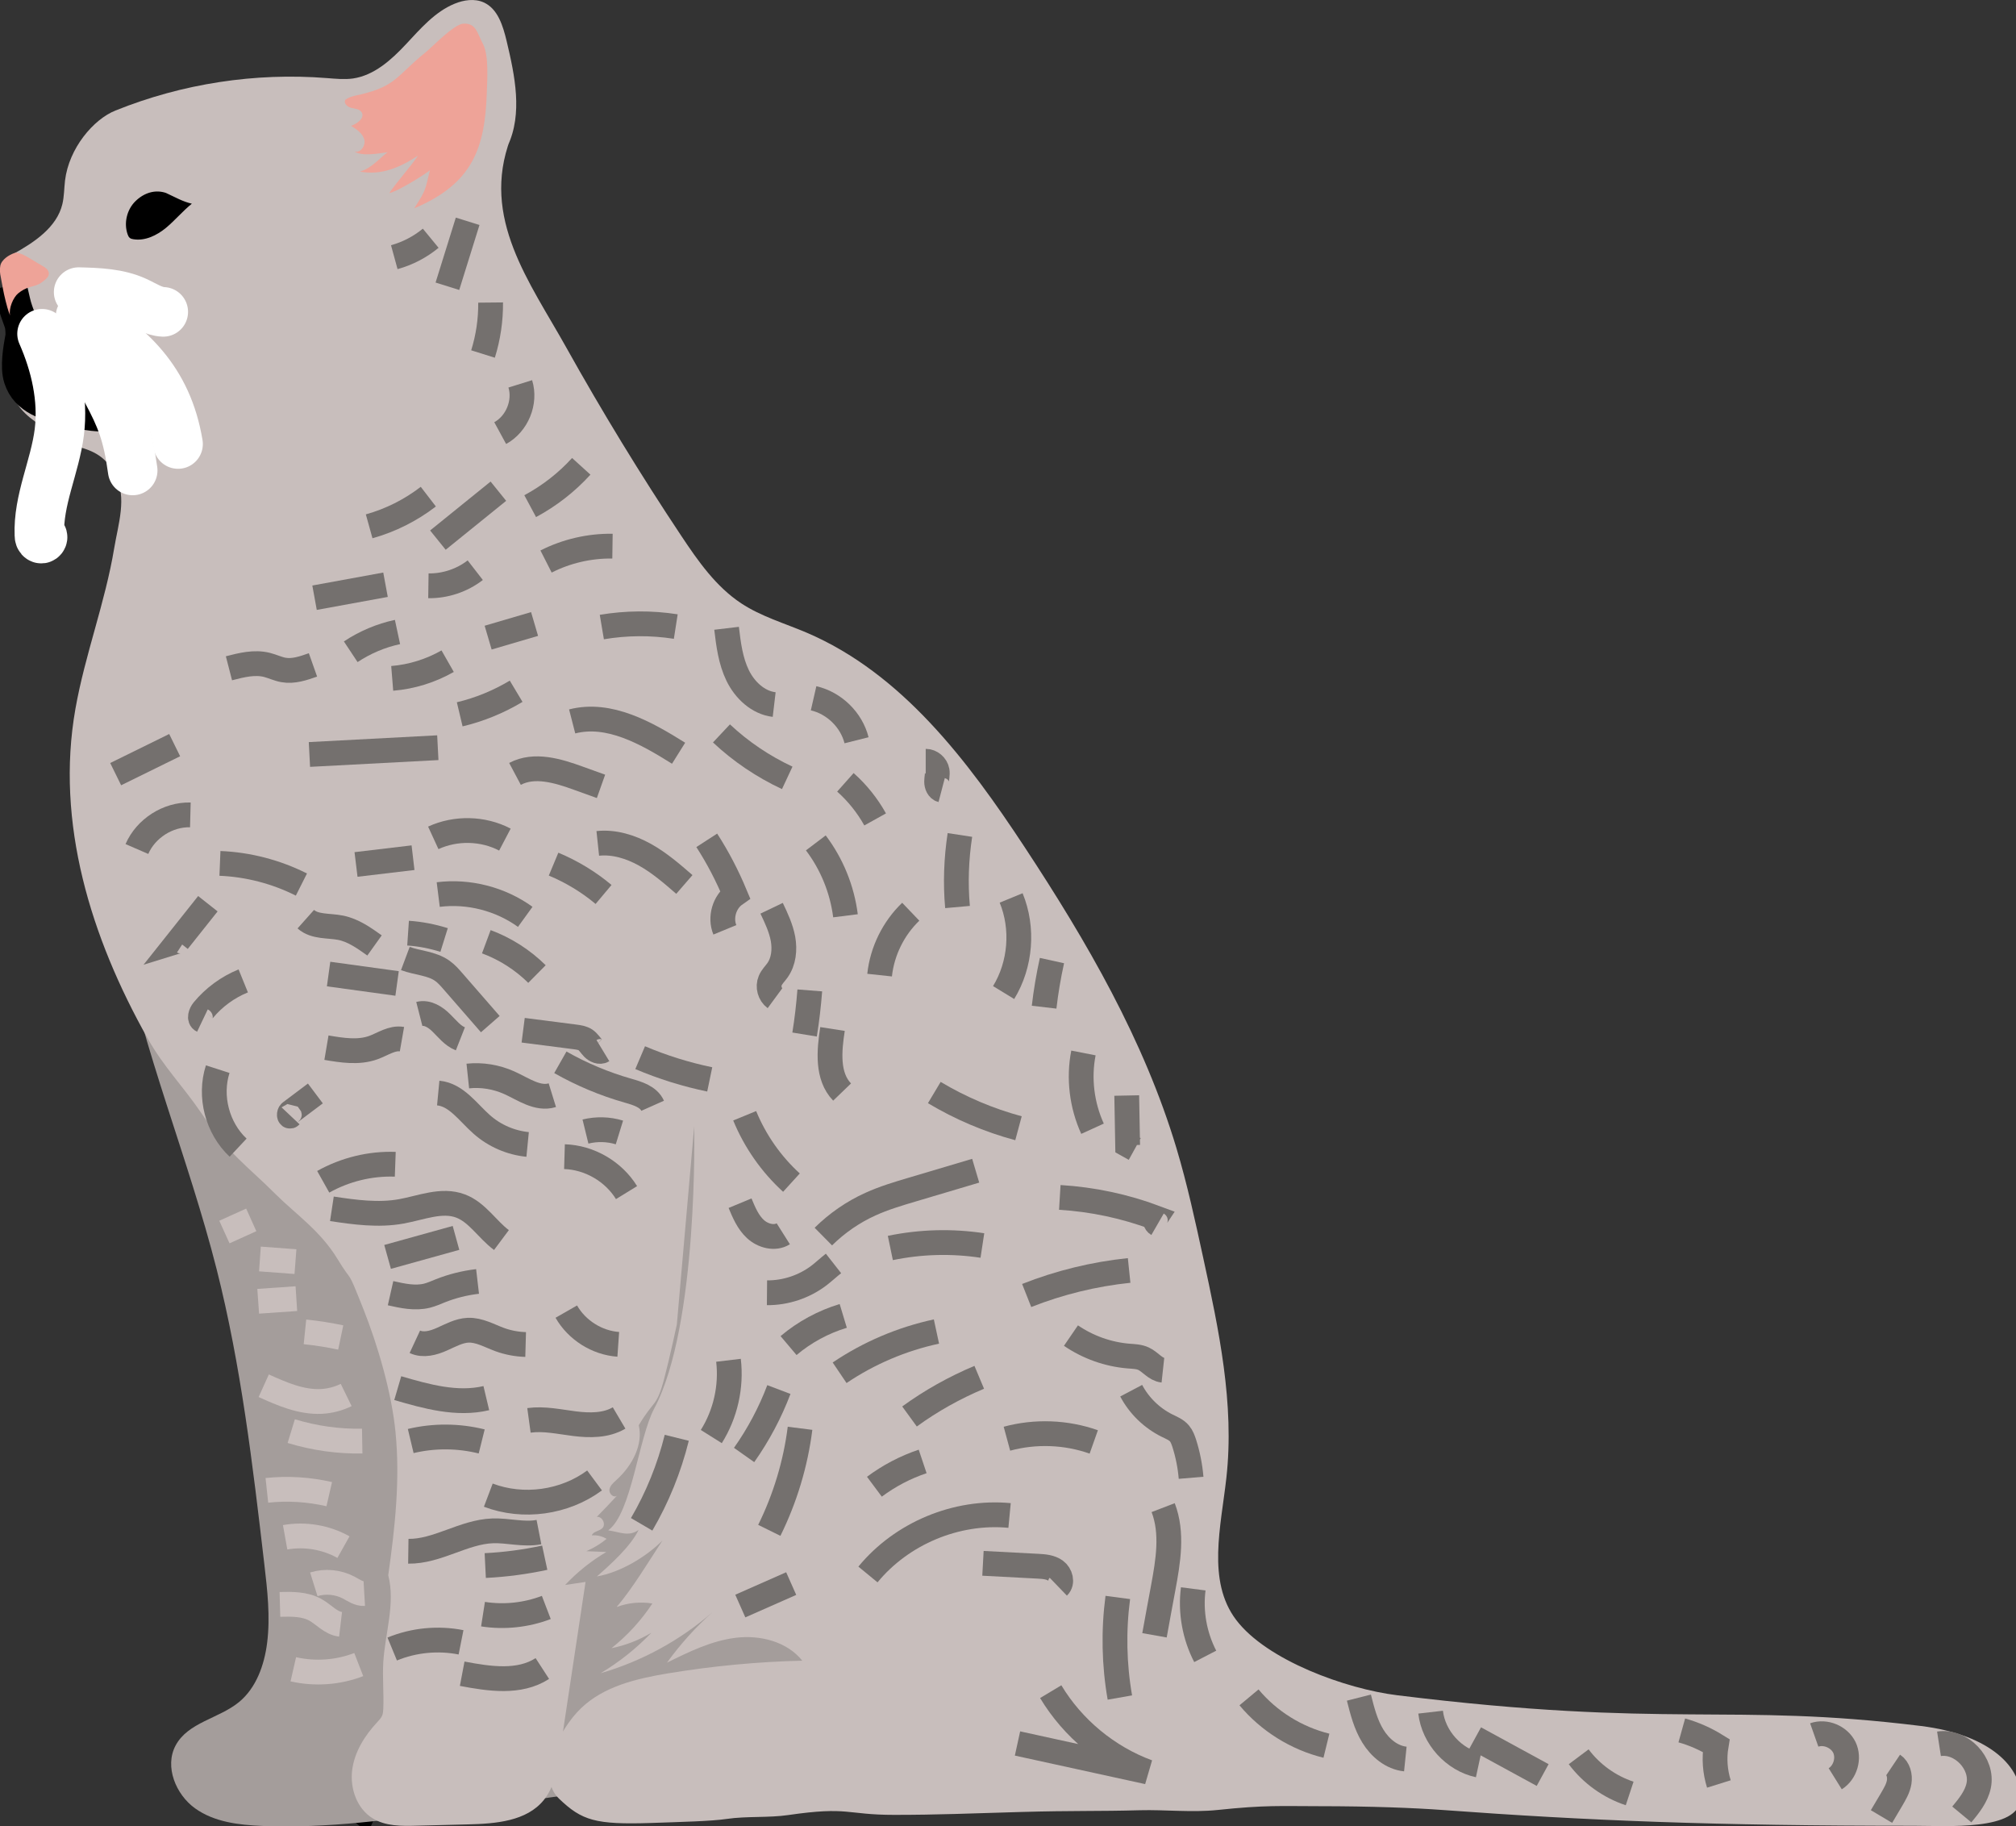 <?xml version="1.0" encoding="UTF-8"?><svg id="b" xmlns="http://www.w3.org/2000/svg" xmlns:xlink="http://www.w3.org/1999/xlink" viewBox="0 0 244 221"><rect x="0" y="0" width="244" height="221" fill="#333333" stroke="none"/><defs><clipPath id="d"><rect width="244" height="221" fill="none" stroke-width="0"/></clipPath></defs><g id="c"><g clip-path="url(#d)"><path d="M43.03,216.53c.03,1.12,1.14,2.7,2.4,3.27" fill="none" stroke="#000" stroke-miterlimit="10" stroke-width="4"/><path d="M14.69,113.57c2.64,13.65,8.11,26.55,11.53,40.02,2.96,11.68,4.37,23.7,5.77,35.68.37,3.17.74,6.37.34,9.54-.34,2.69-1.32,5.44-3.39,7.15-2.44,2.01-6.19,2.45-7.69,5.27-1.36,2.55.03,5.93,2.36,7.6,2.33,1.67,5.3,2.01,8.14,2.13,7.9.32,15.77-.78,23.6-1.88,1.31-.18,2.62-.37,3.93-.55,8.36-1.17,16.72-2.34,25.08-3.51,6.1-.85,12.43-1.79,17.56-5.27,6.12-4.15,9.66-11.38,11.37-18.7,1.71-7.32,1.84-14.91,2.69-22.38,1.48-13.02,5.15-26.14,2.75-39.01-1.45-7.78-5.16-15.1-10.52-20.8-6.43-6.83-14.97-11.18-23.7-14.35-4.85-1.76-9.85-3.21-14.97-3.66-5.73-.5-11.49.24-17.15,1.26-7.46,1.34-14.93,3.16-21.68,6.69-6.75,3.53-12.78,8.91-16.03,15.92" fill="#a49d9b" stroke-width="0"/><path d="M61.78,16.78c-3.63,9.6,2.35,17.37,6.74,25.24,4.35,7.79,9,15.41,13.94,22.83,2.03,3.05,4.19,6.14,7.25,8.16,2.41,1.59,5.24,2.41,7.9,3.54,11.53,4.92,19.52,15.5,26.41,25.97,7.51,11.4,14.45,23.36,18.37,36.43,1.3,4.34,2.26,8.76,3.22,13.18,1.91,8.79,3.82,17.76,2.82,26.7-.65,5.87-2.38,12.47,1.17,17.18,3.72,4.93,13.34,8.37,19.47,9.13,33.04,4.08,40.22.86,63.39,3.72,8.53,1.05,12.27,5.09,12.09,8.8-.2,3.93-8.96,3.28-12.9,3.28-24.25,0-39.48-.62-57.04-1.91-3.4-.25-8.68-.46-14.97-.46-4.64,0-6.41-.16-12.3.46-3.06.32-6.32-.05-9.39.03-4.88.14-8.1.03-14.36.21-6.3.18-10.04.35-15.36.35-5.87,0-5.45-1.05-12.81.02-2.37.35-5.08.12-7.45.47-1.91.28-5.4.36-9.15.49-6.77.22-8.39-.29-11.16-2.94-2.77-2.65-.1-8.28,2.66-10.94,2.76-2.66,6.72-3.59,10.51-4.22,5.38-.89,10.82-1.41,16.27-1.54-1.85-2.32-5.11-3.13-8.05-2.77-2.94.36-5.67,1.7-8.32,3.01,1.6-2.22,3.44-4.26,5.48-6.09-3.9,3.4-8.55,5.93-13.52,7.37,2.26-1.35,4.33-3,6.15-4.9-1.49.89-3.13,1.53-4.83,1.87,1.92-1.53,3.6-3.36,4.95-5.41-1.45-.23-2.95-.09-4.33.43,1.93-2.25,3.91-5.56,5.54-8.04-1.94,1.94-5.03,3.83-7.93,4.34,1.66-1.45,4.09-3.64,5.05-5.63-1.18.85-2.24.26-3.68.05,2.82-2.03,3.66-11.15,5.57-14.74,5.39-10.1,4.84-34.16,4.84-34.16l-2.1,23.98s-.85,3.99-1.53,6.56c-.93,3.52-1.21,2.5-3.08,5.64.54,2.29-.73,4.84-2.7,6.62-.37.34-.79.69-.85,1.19-.06.49.53,1.03.92.71-.8.87-1.62,1.73-2.45,2.57.67-.09,1.15.92.66,1.38-.38.36-1.09.37-1.26.86.62-.06,1.26.1,1.79.42-.74.61-1.57,1.11-2.45,1.49.81.03,1.61.06,2.41.1-1.84,1.09-3.52,2.43-4.98,3.99.82-.12,1.64-.25,2.47-.37-1.04,6.89-2.08,13.79-3.12,20.68-.3,2.01-.65,4.12-1.93,5.71-2.08,2.58-5.84,2.87-9.16,2.95-2.08.05-4.16.11-6.24.16-1.82.05-3.76.07-5.31-.89-1.9-1.16-2.76-3.59-2.49-5.81.27-2.21,1.51-4.19,3.03-5.82.23-.25.47-.49.6-.8.11-.26.12-.54.14-.82.08-1.88-.11-3.77,0-5.65.22-3.53,1.48-7.1.6-10.52.84-5.92,1.44-11.63.88-17.3-.46-4.76-2.13-10.49-3.9-14.94-2.1-5.27-1.13-2.74-3.16-6.09-2.05-3.36-5.07-5.41-7.43-7.76-3.68-3.68-5.43-4.57-9.03-9.86-2.21-3.25-4.53-5.55-6.48-9.01-6.87-12.2-11.18-26.1-8.74-39.89,1.16-6.56,3.6-12.85,4.69-19.42.49-2.94,1.57-6.14.16-8.76-.68-1.26-1.41-2.84-4.86-3.6-1-.6-2.01-1.2-3.01-1.79-1.71-1.02-3.52-2.14-4.35-3.96-.29-.63-.44-1.31-.53-2-.17-1.36-.11-2.74.21-4.07.17-.74.42-1.48.36-2.23-.03-.38-.14-.76-.25-1.13-.48-1.68-.84-3.38-1.2-5.09-.15-.68-.28-1.43.07-2.03.26-.43.72-.7,1.16-.94,2.56-1.42,5.29-3.22,5.97-6.05.22-.93.21-1.9.32-2.85.47-3.91,3.44-7.42,6.12-8.48,8.07-3.25,16.9-4.61,25.58-3.92,1.04.08,2.1.19,3.14.05,2.56-.37,4.63-2.23,6.4-4.12,1.77-1.89,3.52-3.95,5.91-4.93,1.12-.46,2.42-.65,3.52-.16,1.72.77,2.34,2.85,2.78,4.68,1,4.19,1.96,8.78.13,12.68" fill="#c8bebc" stroke-width="0"/><path d="M43.57,11.45c4.42-1.05,4.39-2.25,7.93-5.11.89-.72,3.44-3.42,4.59-3.48,1.54-.07,1.65,1.11,2.37,2.47.72,1.36.51,4.33.46,5.87-.22,6.63-1.65,11.01-8.79,14.01,1.46-2.27,1.28-2.09,1.94-4.75.93-.34-3.71,2.66-4.96,2.91.86-1.28,2.63-3.26,3.49-4.54-2.18,1.43-4.47,2.43-7.04,1.93,1.37-.38,2.22-1.47,3.35-2.34-1.08.15-3.13.54-4-.1.73.25,1.39-.73,1.17-1.47-.22-.74-.93-1.21-1.59-1.62.76-.26,1.71-.98,1.27-1.66-.26-.39-.81-.41-1.26-.52-.46-.11-.95-.58-.7-.97.46-.36,1.09-.49,1.62-.6" fill="#eea398" stroke-width="0"/><path d="M16.57,49.91c-3.59.5-5.37.42-8.23-.32-2.58-.67-5.1-1.3-5.91-3.85-.43-1.35-.05-3.58.21-4.94.06-.35,0-1.16-.06-1.47-.1-.46-.56-1.54-.76-2.26-.16-.56-.44-1.88-.6-2.53" fill="none" stroke="#000" stroke-miterlimit="10" stroke-width="4"/><path d="M20.15,23.37c-1.36-.49-2.73-.03-3.76.98-1.03,1.01-1.42,2.63-.95,3.99.06.17.13.34.27.45.12.1.28.14.44.16,1.41.23,2.82-.46,3.93-1.37,1.1-.91,2.02-2.03,3.14-2.93-1.15-.27-1.97-.77-3.11-1.29" stroke-width="0"/><path d="M5.09,40.39c1.64,3.73,2.59,7.85,2.09,11.9-.53,4.22-2.59,8.23-2.41,12.47,0,.16.04.36.19.41.15.06.28-.24.12-.25" fill="none" stroke="#fff" stroke-linecap="round" stroke-linejoin="bevel" stroke-width="6"/><path d="M8.97,41.3c.93,1.36,1.72,2.18,2.54,3.71.39.74,1,1.54,1.4,2.28,1.73,3.23,2.55,5.21,3.15,9.64" fill="none" stroke="#fff" stroke-linecap="round" stroke-linejoin="bevel" stroke-width="6"/><path d="M9.75,38.28c5.96,3.53,10.5,7.66,11.8,15.45" fill="none" stroke="#fff" stroke-linecap="round" stroke-linejoin="bevel" stroke-width="6"/><path d="M9.52,35.35c2.36.06,4.79.14,6.93,1.12,1.08.49,2.12,1.22,3.31,1.27" fill="none" stroke="#fff" stroke-linecap="round" stroke-linejoin="bevel" stroke-width="6"/><path d="M48.14,167.98c3.49,1.02,7.18,2.05,10.72,1.21" fill="none" stroke="#74706e" stroke-miterlimit="10" stroke-width="3"/><path d="M64.02,171.88c1.83-.25,3.68.17,5.51.4,1.83.23,3.81.25,5.4-.69" fill="none" stroke="#74706e" stroke-miterlimit="10" stroke-width="3"/><path d="M50.21,162.37c1.03.48,2.24.15,3.27-.31,1.04-.46,2.06-1.04,3.18-1.09,1.33-.05,2.56.67,3.81,1.13,1.01.37,2.08.57,3.15.6" fill="none" stroke="#74706e" stroke-miterlimit="10" stroke-width="3"/><path d="M47.27,156.49c1.46.33,2.97.66,4.42.3.55-.14,1.06-.37,1.58-.58,1.45-.58,2.98-.96,4.53-1.14" fill="none" stroke="#74706e" stroke-miterlimit="10" stroke-width="3"/><path d="M46.91,152.1c2.76-.77,5.52-1.54,8.28-2.3" fill="none" stroke="#74706e" stroke-miterlimit="10" stroke-width="3"/><path d="M39.51,126.78c1.89.32,3.88.64,5.68-.01,1.15-.42,2.26-1.23,3.46-1.02" fill="none" stroke="#74706e" stroke-miterlimit="10" stroke-width="3"/><path d="M56.62,130.21c1.7-.18,3.45.11,5.01.81,1.69.76,3.44,2.06,5.22,1.51" fill="none" stroke="#74706e" stroke-miterlimit="10" stroke-width="3"/><path d="M67.82,128.55c2.57,1.46,5.33,2.62,8.18,3.43,1.16.33,2.5.73,2.99,1.83" fill="none" stroke="#74706e" stroke-miterlimit="10" stroke-width="3"/><path d="M49.71,174.38c2.81-.67,5.78-.65,8.59.05" fill="none" stroke="#74706e" stroke-miterlimit="10" stroke-width="3"/><path d="M59.1,180.93c4.22,1.6,9.23.91,12.86-1.78" fill="none" stroke="#74706e" stroke-miterlimit="10" stroke-width="3"/><path d="M49.42,187.72c3.51.05,6.68-2.34,10.19-2.47,1.88-.07,3.78.51,5.62.15" fill="none" stroke="#74706e" stroke-miterlimit="10" stroke-width="3"/><path d="M58.73,189.45c2.42-.12,4.83-.44,7.2-.95" fill="none" stroke="#74706e" stroke-miterlimit="10" stroke-width="3"/><path d="M58.46,195.33c2.56.4,5.23.12,7.66-.81" fill="none" stroke="#74706e" stroke-miterlimit="10" stroke-width="3"/><path d="M47.47,199.55c2.62-1.08,5.56-1.36,8.33-.81" fill="none" stroke="#74706e" stroke-miterlimit="10" stroke-width="3"/><path d="M55.94,202.54c3.27.62,6.91,1.18,9.7-.63" fill="none" stroke="#74706e" stroke-miterlimit="10" stroke-width="3"/><path d="M53.04,132.27c2.21.21,3.62,2.36,5.29,3.82,1.53,1.35,3.49,2.2,5.53,2.4" fill="none" stroke="#74706e" stroke-miterlimit="10" stroke-width="3"/><path d="M70.86,136.93c1.35-.33,2.78-.3,4.11.11" fill="none" stroke="#74706e" stroke-miterlimit="10" stroke-width="3"/><path d="M68.54,158.72c1.28,2.24,3.72,3.78,6.29,3.96" fill="none" stroke="#74706e" stroke-miterlimit="10" stroke-width="3"/><path d="M39.12,143.01c2.64-1.48,5.69-2.23,8.72-2.12" fill="none" stroke="#74706e" stroke-miterlimit="10" stroke-width="3"/><path d="M39.77,117.87c2.76.38,5.53.76,8.29,1.14" fill="none" stroke="#74706e" stroke-miterlimit="10" stroke-width="3"/><path d="M37.01,111.23c1.1.98,2.78.75,4.23,1.04,1.52.31,2.83,1.24,4.09,2.14" fill="none" stroke="#74706e" stroke-miterlimit="10" stroke-width="3"/><path d="M49.39,112.92c1.48.1,2.95.39,4.36.83" fill="none" stroke="#74706e" stroke-miterlimit="10" stroke-width="3"/><path d="M49.06,115.99c1.47.55,3.17.57,4.46,1.48.5.35.91.82,1.31,1.28,1.5,1.73,3,3.45,4.51,5.18" fill="none" stroke="#74706e" stroke-miterlimit="10" stroke-width="3"/><path d="M26.62,104.48c3.42.14,6.8,1.02,9.86,2.56" fill="none" stroke="#74706e" stroke-miterlimit="10" stroke-width="3"/><path d="M43.09,104.61c2.3-.28,4.6-.55,6.9-.82" fill="none" stroke="#74706e" stroke-miterlimit="10" stroke-width="3"/><path d="M52.44,101.39c2.72-1.25,6.02-1.18,8.67.21" fill="none" stroke="#74706e" stroke-miterlimit="10" stroke-width="3"/><path d="M27.71,80.87c1.51-.39,3.09-.79,4.6-.41.67.17,1.31.49,1.99.61,1.2.22,2.42-.2,3.58-.61" fill="none" stroke="#74706e" stroke-miterlimit="10" stroke-width="3"/><path d="M81.91,173.99c-.91,3.67-2.34,7.21-4.25,10.47" fill="none" stroke="#74706e" stroke-miterlimit="10" stroke-width="3"/><path d="M110.08,171.41c2.61-1.9,5.46-3.49,8.44-4.74" fill="none" stroke="#74706e" stroke-miterlimit="10" stroke-width="3"/><path d="M135.29,193.31c-.53,4.02-.45,8.12.25,12.11" fill="none" stroke="#74706e" stroke-miterlimit="10" stroke-width="3"/><path d="M127.17,204.71c2.67,4.44,6.89,7.93,11.75,9.72l-15.77-3.45" fill="none" stroke="#74706e" stroke-miterlimit="10" stroke-width="3"/><path d="M105.83,179.91c1.77-1.32,3.75-2.36,5.84-3.06" fill="none" stroke="#74706e" stroke-miterlimit="10" stroke-width="3"/><path d="M121.87,174.1c3.43-.93,7.15-.8,10.51.39" fill="none" stroke="#74706e" stroke-miterlimit="10" stroke-width="3"/><path d="M105.05,190.53c4.09-4.98,10.72-7.75,17.14-7.14" fill="none" stroke="#74706e" stroke-miterlimit="10" stroke-width="3"/><path d="M118.97,189.18c2.22.12,4.43.23,6.65.35.75.04,1.54.1,2.14.54.6.44.87,1.42.33,1.94" fill="none" stroke="#74706e" stroke-miterlimit="10" stroke-width="3"/><path d="M151.17,205.4c2.4,2.88,5.74,4.96,9.37,5.85" fill="none" stroke="#74706e" stroke-miterlimit="10" stroke-width="3"/><path d="M178.53,210.34c2.72,1.49,5.45,2.97,8.18,4.46" fill="none" stroke="#74706e" stroke-miterlimit="10" stroke-width="3"/><path d="M164.47,205.43c.41,1.61.82,3.25,1.69,4.66.87,1.42,2.28,2.6,3.93,2.77" fill="none" stroke="#74706e" stroke-miterlimit="10" stroke-width="3"/><path d="M173.15,207.19c.35,3.05,2.79,5.76,5.8,6.41" fill="none" stroke="#74706e" stroke-miterlimit="10" stroke-width="3"/><path d="M191.07,212.59c1.54,2.06,3.72,3.63,6.17,4.44" fill="none" stroke="#74706e" stroke-miterlimit="10" stroke-width="3"/><path d="M203.55,209.4c1.47.41,2.87,1.03,4.16,1.83-.26,1.55-.14,3.15.33,4.65" fill="none" stroke="#74706e" stroke-miterlimit="10" stroke-width="3"/><path d="M219.58,209.95c1.36-.48,3.02.22,3.65,1.51.62,1.3.11,3.03-1.11,3.79" fill="none" stroke="#74706e" stroke-miterlimit="10" stroke-width="3"/><path d="M229.13,213.58c.64.43.85,1.3.73,2.07-.12.76-.53,1.44-.92,2.11-.41.69-.81,1.37-1.22,2.06" fill="none" stroke="#74706e" stroke-miterlimit="10" stroke-width="3"/><path d="M234.68,211.02c2.7-.42,5.37,2.39,4.8,5.07-.28,1.33-1.17,2.43-2.04,3.48" fill="none" stroke="#74706e" stroke-miterlimit="10" stroke-width="3"/><path d="M26.35,129.38c-1.06,3.29-.05,7.14,2.47,9.5" fill="none" stroke="#74706e" stroke-miterlimit="10" stroke-width="3"/><path d="M37.45,91.3c5.18-.27,10.36-.55,15.54-.82" fill="none" stroke="#74706e" stroke-miterlimit="10" stroke-width="3"/><path d="M55.64,86.44c2.4-.57,4.71-1.52,6.83-2.79" fill="none" stroke="#74706e" stroke-miterlimit="10" stroke-width="3"/><path d="M62.33,93.65c2.35-1.25,5.22-.37,7.72.54.9.33,1.79.65,2.69.97" fill="none" stroke="#74706e" stroke-miterlimit="10" stroke-width="3"/><path d="M59.08,77.16c1.87-.55,3.75-1.1,5.62-1.65" fill="none" stroke="#74706e" stroke-miterlimit="10" stroke-width="3"/><path d="M69.25,87.3c4.47-1.15,8.97,1.4,12.88,3.85" fill="none" stroke="#74706e" stroke-miterlimit="10" stroke-width="3"/><path d="M87.32,88.75c2.34,2.2,5.05,4.02,7.96,5.38" fill="none" stroke="#74706e" stroke-miterlimit="10" stroke-width="3"/><path d="M98.74,102c1.94,2.56,3.19,5.64,3.59,8.82" fill="none" stroke="#74706e" stroke-miterlimit="10" stroke-width="3"/><path d="M102.32,94.67c1.44,1.28,2.66,2.8,3.6,4.49" fill="none" stroke="#74706e" stroke-miterlimit="10" stroke-width="3"/><path d="M112.04,92.12c.65,0,1.27.52,1.38,1.17.07.43-.06.86-.06,1.29s.19.92.61,1.03" fill="none" stroke="#74706e" stroke-miterlimit="10" stroke-width="3"/><path d="M77.48,127.99c2.71,1.15,5.53,2.03,8.42,2.63" fill="none" stroke="#74706e" stroke-miterlimit="10" stroke-width="3"/><path d="M63.32,124.67c2.1.27,4.2.54,6.3.81.43.06.88.12,1.24.36.37.25.6.66.91.98.32.32.82.55,1.2.32" fill="none" stroke="#74706e" stroke-miterlimit="10" stroke-width="3"/><path d="M40.17,146.28c2.78.42,5.63.81,8.4.31,2.4-.43,4.89-1.51,7.17-.65,2.02.76,3.22,2.83,4.95,4.12" fill="none" stroke="#74706e" stroke-miterlimit="10" stroke-width="3"/><path d="M42.45,78.87c1.72-1.14,3.65-1.96,5.66-2.39" fill="none" stroke="#74706e" stroke-miterlimit="10" stroke-width="3"/><path d="M38.07,72.33c2.86-.52,5.73-1.04,8.59-1.57" fill="none" stroke="#74706e" stroke-miterlimit="10" stroke-width="3"/><path d="M51.85,70.89c2.03.03,4.07-.65,5.67-1.89" fill="none" stroke="#74706e" stroke-miterlimit="10" stroke-width="3"/><path d="M44.68,63.69c2.59-.72,5.03-1.95,7.16-3.59" fill="none" stroke="#74706e" stroke-miterlimit="10" stroke-width="3"/><path d="M53,65.36c2.44-1.97,4.88-3.95,7.32-5.92" fill="none" stroke="#74706e" stroke-miterlimit="10" stroke-width="3"/><path d="M60.54,52.41c2.04-1.11,3.12-3.74,2.43-5.96" fill="none" stroke="#74706e" stroke-miterlimit="10" stroke-width="3"/><path d="M58.46,42.84c.63-2.01.94-4.12.92-6.23" fill="none" stroke="#74706e" stroke-miterlimit="10" stroke-width="3"/><path d="M54.15,34.64c.82-2.62,1.63-5.24,2.45-7.86" fill="none" stroke="#74706e" stroke-miterlimit="10" stroke-width="3"/><path d="M47.72,31.12c1.61-.44,3.12-1.23,4.41-2.29" fill="none" stroke="#74706e" stroke-miterlimit="10" stroke-width="3"/><path d="M14,93.68c2.38-1.17,4.76-2.34,7.14-3.51" fill="none" stroke="#74706e" stroke-miterlimit="10" stroke-width="3"/><path d="M16.57,102.74c1.08-2.49,3.75-4.2,6.47-4.13" fill="none" stroke="#74706e" stroke-miterlimit="10" stroke-width="3"/><path d="M25.16,109.36c-1.2,1.52-2.41,3.03-3.61,4.54.23-.07.49-.03.69.1" fill="none" stroke="#74706e" stroke-miterlimit="10" stroke-width="3"/><path d="M29.44,118.7c-1.87.76-3.55,1.99-4.84,3.55-.31.38-.54,1.04-.1,1.25" fill="none" stroke="#74706e" stroke-miterlimit="10" stroke-width="3"/><path d="M38.17,132.32c-1.01.76-2.02,1.51-3.02,2.27-.2.15-.15.62.02.44" fill="none" stroke="#74706e" stroke-miterlimit="10" stroke-width="3"/><path d="M50.75,122.7c.98-.25,1.96.38,2.67,1.09.72.7,1.36,1.55,2.3,1.92" fill="none" stroke="#74706e" stroke-miterlimit="10" stroke-width="3"/><path d="M68.32,139.97c3.01.09,5.93,1.78,7.51,4.35" fill="none" stroke="#74706e" stroke-miterlimit="10" stroke-width="3"/><path d="M58.86,113.96c2.29.85,4.39,2.19,6.13,3.91" fill="none" stroke="#74706e" stroke-miterlimit="10" stroke-width="3"/><path d="M53.04,108.25c3.68-.46,7.53.53,10.53,2.7" fill="none" stroke="#74706e" stroke-miterlimit="10" stroke-width="3"/><path d="M47.47,82.09c2.35-.19,4.66-.91,6.71-2.08" fill="none" stroke="#74706e" stroke-miterlimit="10" stroke-width="3"/><path d="M64.17,61.25c2.31-1.24,4.42-2.88,6.18-4.82" fill="none" stroke="#74706e" stroke-miterlimit="10" stroke-width="3"/><path d="M67,104.57c2.18.91,4.24,2.15,6.05,3.67" fill="none" stroke="#74706e" stroke-miterlimit="10" stroke-width="3"/><path d="M72.35,102.06c1.98-.21,3.98.41,5.72,1.38,1.74.97,3.26,2.29,4.76,3.59" fill="none" stroke="#74706e" stroke-miterlimit="10" stroke-width="3"/><path d="M66.09,67.95c2.48-1.26,5.26-1.9,8.04-1.86" fill="none" stroke="#74706e" stroke-miterlimit="10" stroke-width="3"/><path d="M72.84,75.88c2.96-.5,6-.52,8.95-.06" fill="none" stroke="#74706e" stroke-miterlimit="10" stroke-width="3"/><path d="M85.54,101.69c1.34,2.07,2.48,4.27,3.43,6.55-1.31.92-1.85,2.8-1.24,4.28" fill="none" stroke="#74706e" stroke-miterlimit="10" stroke-width="3"/><path d="M93.39,109.91c.57,1.19,1.14,2.41,1.38,3.71.23,1.31.09,2.73-.68,3.81-.29.41-.68.77-.87,1.24-.31.73-.06,1.65.58,2.12" fill="none" stroke="#74706e" stroke-miterlimit="10" stroke-width="3"/><path d="M98.01,119.85c-.14,1.79-.34,3.57-.63,5.34" fill="none" stroke="#74706e" stroke-miterlimit="10" stroke-width="3"/><path d="M100.76,124.52c-.41,2.64-.69,5.71,1.16,7.63" fill="none" stroke="#74706e" stroke-miterlimit="10" stroke-width="3"/><path d="M99.65,149.64c1.65-1.63,3.6-2.98,5.71-3.93,1.63-.74,3.34-1.25,5.06-1.76,2.56-.76,5.11-1.52,7.67-2.28" fill="none" stroke="#74706e" stroke-miterlimit="10" stroke-width="3"/><path d="M92.83,156.44c2.25.02,4.5-.73,6.29-2.09.6-.46,1.16-.99,1.76-1.46" fill="none" stroke="#74706e" stroke-miterlimit="10" stroke-width="3"/><path d="M107.76,151.02c3.66-.76,7.45-.86,11.14-.3" fill="none" stroke="#74706e" stroke-miterlimit="10" stroke-width="3"/><path d="M90.13,135.02c1.26,3.07,3.21,5.86,5.66,8.09" fill="none" stroke="#74706e" stroke-miterlimit="10" stroke-width="3"/><path d="M89.57,145.6c.47,1.13.96,2.3,1.86,3.13.9.83,2.34,1.22,3.37.57" fill="none" stroke="#74706e" stroke-miterlimit="10" stroke-width="3"/><path d="M95.44,162.83c1.93-1.63,4.2-2.86,6.62-3.59" fill="none" stroke="#74706e" stroke-miterlimit="10" stroke-width="3"/><path d="M101.62,166.12c3.54-2.39,7.54-4.09,11.72-4.99" fill="none" stroke="#74706e" stroke-miterlimit="10" stroke-width="3"/><path d="M124.26,156.77c3.97-1.57,8.16-2.59,12.4-3.03" fill="none" stroke="#74706e" stroke-miterlimit="10" stroke-width="3"/><path d="M129.62,161.62c2.06,1.41,4.5,2.28,6.99,2.48.61.05,1.25.06,1.8.32.83.39,1.42,1.29,2.34,1.39" fill="none" stroke="#74706e" stroke-miterlimit="10" stroke-width="3"/><path d="M136.91,168.29c.96,1.82,2.51,3.32,4.35,4.23.53.26,1.11.49,1.49.94.29.34.44.77.58,1.19.43,1.35.71,2.76.83,4.18" fill="none" stroke="#74706e" stroke-miterlimit="10" stroke-width="3"/><path d="M140.78,182.44c1.18,3.07.6,6.5,0,9.73-.35,1.9-.71,3.81-1.05,5.72" fill="none" stroke="#74706e" stroke-miterlimit="10" stroke-width="3"/><path d="M144.42,192.27c-.36,2.79.16,5.68,1.45,8.17" fill="none" stroke="#74706e" stroke-miterlimit="10" stroke-width="3"/><path d="M88.17,164.61c.38,3.19-.37,6.51-2.08,9.23" fill="none" stroke="#74706e" stroke-miterlimit="10" stroke-width="3"/><path d="M94.27,168.15c-1.06,2.8-2.48,5.47-4.21,7.92" fill="none" stroke="#74706e" stroke-miterlimit="10" stroke-width="3"/><path d="M96.83,172.84c-.54,4.29-1.81,8.48-3.72,12.35" fill="none" stroke="#74706e" stroke-miterlimit="10" stroke-width="3"/><path d="M95.76,191.63c-2.05.91-4.11,1.81-6.16,2.72" fill="none" stroke="#74706e" stroke-miterlimit="10" stroke-width="3"/><path d="M87.94,76.03c.23,1.95.48,3.94,1.34,5.71.86,1.77,2.47,3.29,4.42,3.52" fill="none" stroke="#74706e" stroke-miterlimit="10" stroke-width="3"/><path d="M98.47,84.5c2.49.57,4.58,2.61,5.2,5.08" fill="none" stroke="#74706e" stroke-miterlimit="10" stroke-width="3"/><path d="M110.23,110.33c-2.1,2.01-3.46,4.78-3.77,7.67" fill="none" stroke="#74706e" stroke-miterlimit="10" stroke-width="3"/><path d="M116.18,101.04c-.44,2.88-.55,5.82-.29,8.72" fill="none" stroke="#74706e" stroke-miterlimit="10" stroke-width="3"/><path d="M122.38,108.66c1.51,3.67,1.16,8.06-.91,11.45" fill="none" stroke="#74706e" stroke-miterlimit="10" stroke-width="3"/><path d="M127.32,116.24c-.41,1.86-.73,3.75-.95,5.64" fill="none" stroke="#74706e" stroke-miterlimit="10" stroke-width="3"/><path d="M131.13,127.42c-.6,3.07-.2,6.32,1.1,9.17" fill="none" stroke="#74706e" stroke-miterlimit="10" stroke-width="3"/><path d="M136.37,132.57c.04,2,.08,4,.11,6,.28.16.57.31.86.47" fill="none" stroke="#74706e" stroke-miterlimit="10" stroke-width="3"/><path d="M128.27,144.9c3.98.24,7.91,1.08,11.64,2.48-.16.25-.07.62.19.77" fill="none" stroke="#74706e" stroke-miterlimit="10" stroke-width="3"/><path d="M113.08,132.21c3.18,1.9,6.62,3.36,10.19,4.32" fill="none" stroke="#74706e" stroke-miterlimit="10" stroke-width="3"/><path d="M33.88,194.15c1.46-.04,3-.05,4.28.65,1.04.58,1.88,1.62,3.06,1.76" fill="none" stroke="#c8bebc" stroke-miterlimit="10" stroke-width="3"/><path d="M37.98,191.72c1.38-.43,2.93-.28,4.21.39.61.32,1.21.77,1.9.73" fill="none" stroke="#c8bebc" stroke-miterlimit="10" stroke-width="3"/><path d="M34.51,186.03c2.4-.43,4.94,0,7.06,1.19" fill="none" stroke="#c8bebc" stroke-miterlimit="10" stroke-width="3"/><path d="M32.3,180.35c2.52-.27,5.08-.11,7.55.46" fill="none" stroke="#c8bebc" stroke-miterlimit="10" stroke-width="3"/><path d="M35.25,173.18c2.78.85,5.69,1.26,8.59,1.21" fill="none" stroke="#c8bebc" stroke-miterlimit="10" stroke-width="3"/><path d="M36.91,161.17c1.46.15,2.9.38,4.33.68" fill="none" stroke="#c8bebc" stroke-miterlimit="10" stroke-width="3"/><path d="M30.41,147.62c-1.09.49-2.17.98-3.25,1.47" fill="none" stroke="#c8bebc" stroke-miterlimit="10" stroke-width="3"/><path d="M31.92,167.69c2.21,1,4.53,2.01,6.95,1.9,1.05-.05,2.09-.32,3.03-.78" fill="none" stroke="#c8bebc" stroke-miterlimit="10" stroke-width="3"/><path d="M31.25,157.47c1.54-.11,3.08-.22,4.62-.32" fill="none" stroke="#c8bebc" stroke-miterlimit="10" stroke-width="3"/><path d="M31.46,152.35c1.43.1,2.87.21,4.3.32" fill="none" stroke="#c8bebc" stroke-miterlimit="10" stroke-width="3"/><path d="M35.5,202c2.62.6,5.42.4,7.92-.57" fill="none" stroke="#c8bebc" stroke-miterlimit="10" stroke-width="3"/><path d="M1.73,30.63c-.6.19-1.54.77-1.69,1.52-.09.45-.05.91.05,1.36.24,1.22.27,1.63.6,2.95.1.4.26,1.03.53,1.72-.18-.87.38-2.19.98-2.68.44-.36.87-.59,1.42-.76.34-.11.71-.17,1.03-.33.26-.12.49-.3.71-.48.25-.2.52-.44.55-.76.05-.47-.42-.81-.83-1.03-1.1-.59-2.61-1.76-3.34-1.52" fill="#eea398" stroke-width="0"/></g></g></svg>